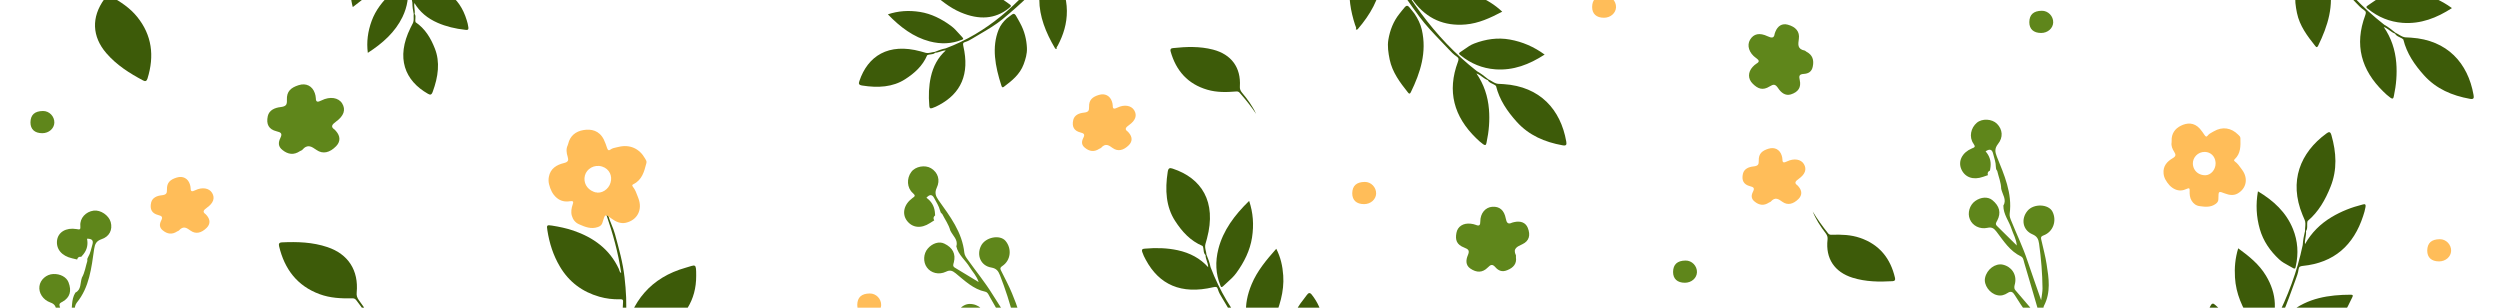 <svg width="520" height="64" viewBox="0 0 520 64" fill="none" xmlns="http://www.w3.org/2000/svg">
<path fill-rule="evenodd" clip-rule="evenodd" d="M484.757 38.834C483.676 41.541 482.272 44.053 479.983 45.976C479.983 45.976 479.983 45.976 479.983 45.976C479.886 46.264 479.891 46.566 479.896 46.867C479.903 47.279 479.91 47.689 479.656 48.056C479.651 48.057 479.647 48.058 479.643 48.059C479.7 48.52 479.621 48.968 479.541 49.415C479.461 49.866 479.38 50.316 479.441 50.782L479.441 50.785L479.441 50.782C480.775 48.387 482.659 46.541 484.993 45.143C486.98 43.958 489.117 43.121 491.372 42.555L491.415 42.544C491.818 42.442 492.138 42.361 492.025 43.065C491.923 43.703 491.738 44.311 491.539 44.91C489.554 51.028 485.484 54.659 478.967 55.309C478.433 55.368 478.171 55.471 478.107 56.011C478.006 56.791 477.728 57.531 477.452 58.264L477.376 58.468C477.143 59.087 476.918 59.707 476.692 60.328L476.692 60.328C475.909 62.487 475.125 64.643 474.062 66.704C472.594 69.557 471.028 72.372 469.36 75.126C468.82 76.011 468.206 76.846 467.591 77.68C466.981 78.509 466.371 79.338 465.835 80.215C465.96 80.238 466.026 80.161 466.095 80.08C466.114 80.057 466.134 80.035 466.154 80.014C467.41 78.65 468.936 77.667 470.68 77.055C474.459 75.744 478.249 76.016 482.039 76.987C482.174 77.028 482.315 77.093 482.303 77.346C482.02 77.324 481.864 77.511 481.708 77.699C481.654 77.764 481.6 77.83 481.54 77.887C479.351 80.009 476.921 81.768 473.997 82.752C471.072 83.736 468.159 83.768 465.264 82.635C464.779 82.444 464.347 82.265 464.902 81.639C465.171 81.336 465.387 80.979 465.602 80.624L465.602 80.624C465.682 80.491 465.763 80.358 465.846 80.228C465.846 80.228 465.836 80.231 465.828 80.226L465.823 80.234L465.828 80.226L465.825 80.225C465.35 80.604 464.99 81.076 464.629 81.551C464.415 81.831 464.202 82.111 463.963 82.375C463.688 82.673 463.42 82.978 463.152 83.282C462.416 84.117 461.683 84.95 460.818 85.661C461.633 84.433 462.501 83.216 463.425 82.073C463.806 81.602 463.818 81.35 463.359 80.915C461.766 79.443 460.454 77.699 459.544 75.718C457.693 71.675 457.782 67.657 459.752 63.666C460.051 63.067 460.333 62.996 460.797 63.454C461.056 63.711 461.328 63.946 461.599 64.18C462.01 64.534 462.42 64.887 462.776 65.317C464.873 67.85 465.945 70.727 465.863 74.031C465.835 75.212 465.663 76.366 465.385 77.498C465.154 78.478 464.797 79.43 464.442 80.375C464.398 80.493 464.354 80.609 464.311 80.727C471.077 71.723 476.645 62.122 478.969 50.938C478.977 50.937 478.986 50.937 478.995 50.937C478.986 50.937 478.977 50.937 478.968 50.938C479.026 49.975 479.213 49.029 479.438 48.086C479.443 48.084 479.448 48.083 479.452 48.082C479.435 47.804 479.459 47.522 479.483 47.24C479.529 46.706 479.575 46.171 479.34 45.653C479.335 45.65 479.33 45.646 479.324 45.642C479.259 45.484 479.193 45.329 479.126 45.174C479.059 45.019 478.992 44.864 478.927 44.706C476.026 37.68 478.467 31.736 483.867 27.783C484.395 27.401 484.704 27.286 484.94 28.125C485.965 31.714 486.178 35.294 484.757 38.834ZM473.617 68.605C473.257 69.341 473.075 69.716 473.187 69.949C473.302 70.191 473.732 70.281 474.607 70.466L474.607 70.466L474.608 70.467C474.84 70.516 475.103 70.571 475.4 70.638C477.356 71.071 479.321 70.89 481.215 70.327C482.551 69.929 483.696 69.117 484.805 68.264C486.977 66.57 488.155 64.202 489.289 61.807C489.48 61.422 489.389 61.308 488.975 61.299C484.396 61.313 480.005 61.978 476.304 64.992C475.33 65.786 474.612 66.753 473.993 67.82C473.853 68.12 473.727 68.379 473.617 68.605ZM464.874 57.711C464.752 55.681 464.917 53.704 465.549 51.648C467.813 53.302 469.891 54.965 471.303 57.308C473.61 61.124 473.79 65.024 471.797 69.02C471.308 70.005 471.284 70.011 470.549 69.271C470.364 69.086 470.174 68.904 469.983 68.721L469.983 68.721L469.983 68.721L469.983 68.721L469.983 68.721C469.352 68.115 468.717 67.506 468.241 66.792C466.405 64.056 465.071 61.082 464.874 57.711ZM470.039 47.649C469.311 45.097 469.176 42.521 469.652 39.792C472.914 41.745 475.528 44.148 476.944 47.651C477.946 50.146 478.119 52.725 477.528 55.345C477.521 55.376 477.515 55.409 477.509 55.443L477.509 55.443C477.46 55.704 477.401 56.028 476.959 55.763C476.668 55.589 476.369 55.428 476.071 55.266C475.357 54.88 474.646 54.496 474.07 53.954C472.197 52.214 470.755 50.153 470.039 47.649Z" fill="#3D5B09"/>
<path fill-rule="evenodd" clip-rule="evenodd" d="M315.469 25.325C313.519 23.159 311.886 20.789 311.172 17.886C311.172 17.886 311.172 17.886 311.172 17.886C310.957 17.672 310.683 17.543 310.411 17.415C310.038 17.239 309.667 17.064 309.451 16.673C309.452 16.669 309.453 16.665 309.454 16.66C309.014 16.508 308.648 16.239 308.283 15.97C307.914 15.699 307.544 15.428 307.1 15.276L307.098 15.275L307.1 15.276C308.659 17.531 309.483 20.037 309.705 22.748C309.891 25.055 309.697 27.342 309.208 29.615L309.199 29.658C309.112 30.064 309.043 30.387 308.462 29.975C307.935 29.602 307.471 29.167 307.021 28.724C302.411 24.24 300.952 18.984 303.249 12.851C303.432 12.345 303.455 12.065 302.998 11.769C302.344 11.334 301.803 10.757 301.267 10.186L301.118 10.027C300.666 9.545 300.208 9.069 299.751 8.592L299.751 8.592C298.161 6.935 296.573 5.28 295.194 3.415C293.283 0.837 291.45 -1.811 289.717 -4.525C289.161 -5.4 288.684 -6.32 288.207 -7.24C287.733 -8.153 287.259 -9.067 286.709 -9.936C286.633 -9.834 286.673 -9.74 286.716 -9.642C286.727 -9.615 286.739 -9.588 286.749 -9.56C287.417 -7.831 287.624 -6.028 287.403 -4.192C286.909 -0.223 284.99 3.056 282.444 6.026C282.348 6.129 282.228 6.228 282.006 6.106C282.151 5.861 282.051 5.639 281.952 5.415C281.917 5.338 281.882 5.261 281.858 5.182C280.921 2.28 280.417 -0.677 280.827 -3.735C281.236 -6.793 282.495 -9.421 284.791 -11.517C285.176 -11.868 285.527 -12.176 285.844 -11.402C285.997 -11.027 286.222 -10.676 286.445 -10.326L286.445 -10.326C286.529 -10.194 286.612 -10.063 286.692 -9.931C286.692 -9.931 286.694 -9.941 286.702 -9.947L286.697 -9.955L286.702 -9.947L286.705 -9.949C286.575 -10.543 286.31 -11.074 286.044 -11.608C285.887 -11.923 285.73 -12.239 285.599 -12.569C285.453 -12.948 285.298 -13.323 285.144 -13.697C284.72 -14.727 284.297 -15.753 284.041 -16.843C284.782 -15.569 285.49 -14.253 286.108 -12.918C286.361 -12.368 286.583 -12.246 287.175 -12.466C289.2 -13.245 291.344 -13.651 293.524 -13.591C297.968 -13.466 301.533 -11.61 304.243 -8.08C304.648 -7.547 304.587 -7.262 303.971 -7.048C303.626 -6.93 303.296 -6.79 302.966 -6.65C302.466 -6.437 301.969 -6.226 301.426 -6.096C298.227 -5.334 295.172 -5.644 292.244 -7.178C291.197 -7.725 290.238 -8.389 289.346 -9.138C288.569 -9.779 287.872 -10.52 287.181 -11.256C287.095 -11.347 287.01 -11.438 286.924 -11.529C292.01 -1.48 298.163 7.757 307.169 14.783C307.166 14.791 307.162 14.799 307.158 14.807C307.162 14.799 307.166 14.791 307.169 14.783C308.008 15.261 308.774 15.847 309.52 16.465C309.519 16.47 309.518 16.475 309.517 16.479C309.774 16.587 310.016 16.733 310.259 16.879C310.718 17.156 311.177 17.434 311.745 17.452C311.751 17.449 311.757 17.446 311.763 17.443C311.933 17.455 312.102 17.463 312.27 17.471C312.439 17.48 312.607 17.488 312.778 17.5C320.363 18.003 324.616 22.819 325.776 29.41C325.886 30.053 325.852 30.38 324.995 30.221C321.323 29.555 318.017 28.164 315.469 25.325ZM293.686 2.175C293.184 1.528 292.929 1.199 292.67 1.196C292.402 1.193 292.13 1.538 291.578 2.242L291.578 2.242L291.578 2.242C291.431 2.428 291.265 2.64 291.074 2.877C289.821 4.441 289.115 6.283 288.783 8.231C288.55 9.605 288.772 10.991 289.047 12.363C289.607 15.06 291.211 17.163 292.858 19.239C293.119 19.58 293.262 19.549 293.453 19.181C295.464 15.067 296.808 10.835 295.739 6.183C295.457 4.958 294.907 3.886 294.224 2.86C294.016 2.602 293.839 2.374 293.686 2.175ZM307.322 -0.853C309.197 -0.066 310.897 0.956 312.462 2.432C309.978 3.731 307.568 4.861 304.842 5.092C300.4 5.475 296.821 3.914 294.117 0.36C293.45 -0.514 293.455 -0.538 294.443 -0.871C294.691 -0.955 294.939 -1.045 295.187 -1.135L295.187 -1.135L295.187 -1.135L295.187 -1.135L295.188 -1.136C296.01 -1.434 296.836 -1.734 297.688 -1.846C300.953 -2.284 304.21 -2.166 307.322 -0.853ZM314.066 8.227C316.676 8.701 319.047 9.718 321.284 11.351C318.091 13.415 314.78 14.697 311.013 14.42C308.331 14.216 305.942 13.231 303.852 11.544C303.827 11.524 303.801 11.504 303.773 11.483L303.773 11.483C303.56 11.324 303.296 11.128 303.729 10.848C304.013 10.665 304.29 10.468 304.567 10.271C305.229 9.801 305.888 9.334 306.629 9.056C309.017 8.145 311.502 7.762 314.066 8.227Z" fill="#3D5B09"/>
<path fill-rule="evenodd" clip-rule="evenodd" d="M504.19 15.656C502.24 13.491 500.606 11.12 499.893 8.217C499.893 8.217 499.893 8.217 499.893 8.217C499.677 8.004 499.404 7.875 499.132 7.746C498.759 7.57 498.388 7.395 498.171 7.005C498.172 7 498.173 6.996 498.174 6.992C497.735 6.84 497.369 6.571 497.003 6.302C496.634 6.03 496.265 5.759 495.821 5.608L495.819 5.606L495.821 5.608C497.38 7.863 498.204 10.369 498.426 13.08C498.612 15.386 498.417 17.673 497.929 19.947L497.92 19.989C497.833 20.396 497.764 20.719 497.183 20.306C496.656 19.933 496.192 19.499 495.742 19.055C491.132 14.572 489.673 9.316 491.97 3.182C492.153 2.677 492.176 2.397 491.719 2.101C491.065 1.665 490.524 1.088 489.988 0.517L489.839 0.359C489.387 -0.123 488.929 -0.6 488.472 -1.076L488.472 -1.076C486.882 -2.733 485.294 -4.389 483.915 -6.253C482.004 -8.831 480.171 -11.48 478.438 -14.193C477.882 -15.068 477.405 -15.988 476.928 -16.909C476.454 -17.822 475.98 -18.735 475.43 -19.604C475.354 -19.502 475.394 -19.409 475.436 -19.311C475.448 -19.284 475.46 -19.256 475.469 -19.229C476.138 -17.499 476.345 -15.696 476.124 -13.861C475.63 -9.892 473.711 -6.613 471.165 -3.642C471.069 -3.539 470.949 -3.441 470.727 -3.563C470.872 -3.808 470.772 -4.03 470.673 -4.253C470.638 -4.33 470.603 -4.408 470.579 -4.487C469.642 -7.388 469.138 -10.345 469.547 -13.404C469.957 -16.462 471.216 -19.09 473.512 -21.185C473.897 -21.536 474.248 -21.845 474.565 -21.07C474.718 -20.695 474.943 -20.344 475.166 -19.994L475.166 -19.994C475.25 -19.863 475.333 -19.732 475.413 -19.6C475.413 -19.6 475.415 -19.61 475.423 -19.616L475.418 -19.623L475.423 -19.616L475.426 -19.617C475.296 -20.211 475.031 -20.742 474.765 -21.276C474.608 -21.591 474.451 -21.907 474.32 -22.238C474.173 -22.616 474.019 -22.991 473.865 -23.366C473.44 -24.395 473.018 -25.421 472.761 -26.512C473.503 -25.238 474.211 -23.921 474.829 -22.587C475.082 -22.037 475.304 -21.915 475.896 -22.134C477.921 -22.913 480.065 -23.32 482.244 -23.26C486.689 -23.134 490.254 -21.278 492.963 -17.748C493.369 -17.215 493.308 -16.931 492.692 -16.716C492.347 -16.599 492.016 -16.458 491.687 -16.318C491.187 -16.106 490.689 -15.894 490.146 -15.765C486.948 -15.003 483.893 -15.312 480.965 -16.846C479.918 -17.393 478.958 -18.058 478.067 -18.807C477.29 -19.448 476.593 -20.189 475.902 -20.924C475.816 -21.016 475.731 -21.107 475.645 -21.198C480.731 -11.149 486.884 -1.911 495.89 5.115C495.887 5.123 495.883 5.131 495.879 5.139C495.883 5.131 495.887 5.123 495.89 5.115C496.729 5.592 497.494 6.178 498.241 6.797C498.24 6.802 498.239 6.806 498.238 6.811C498.495 6.919 498.737 7.065 498.98 7.211C499.438 7.488 499.898 7.765 500.466 7.784C500.472 7.781 500.478 7.777 500.483 7.774C500.654 7.786 500.823 7.795 500.991 7.803C501.16 7.811 501.328 7.82 501.499 7.832C509.083 8.334 513.337 13.15 514.497 19.741C514.607 20.384 514.573 20.712 513.716 20.552C510.044 19.887 506.738 18.495 504.19 15.656ZM482.407 -7.493C481.905 -8.14 481.65 -8.47 481.391 -8.473C481.123 -8.476 480.851 -8.13 480.299 -7.427L480.299 -7.427L480.298 -7.426C480.152 -7.24 479.986 -7.029 479.795 -6.792C478.542 -5.228 477.836 -3.385 477.504 -1.437C477.271 -0.063 477.493 1.322 477.768 2.694C478.328 5.391 479.932 7.495 481.579 9.571C481.84 9.912 481.983 9.88 482.174 9.513C484.185 5.399 485.528 1.166 484.46 -3.485C484.178 -4.71 483.628 -5.782 482.944 -6.809C482.737 -7.066 482.56 -7.295 482.407 -7.493ZM496.043 -10.521C497.917 -9.735 499.618 -8.713 501.183 -7.237C498.699 -5.937 496.289 -4.808 493.563 -4.576C489.121 -4.193 485.542 -5.755 482.838 -9.309C482.171 -10.183 482.176 -10.207 483.164 -10.539C483.412 -10.624 483.66 -10.714 483.908 -10.804L483.908 -10.804L483.908 -10.804L483.908 -10.804L483.908 -10.804C484.73 -11.102 485.557 -11.402 486.409 -11.514C489.674 -11.952 492.931 -11.834 496.043 -10.521ZM502.787 -1.442C505.397 -0.968 507.768 0.05 510.005 1.683C506.812 3.746 503.501 5.029 499.733 4.752C497.052 4.547 494.663 3.563 492.573 1.875C492.548 1.856 492.521 1.836 492.494 1.815L492.494 1.815C492.281 1.656 492.017 1.459 492.45 1.18C492.734 0.996 493.011 0.8 493.288 0.603C493.95 0.133 494.608 -0.335 495.35 -0.612C497.738 -1.524 500.223 -1.906 502.787 -1.442Z" fill="#3D5B09"/>
<path fill-rule="evenodd" clip-rule="evenodd" d="M188.259 16.484C190.211 15.235 191.908 13.721 192.854 11.484C192.854 11.484 192.854 11.484 192.854 11.484C193.067 11.368 193.321 11.34 193.574 11.313C193.922 11.275 194.267 11.237 194.501 10.972C194.5 10.968 194.5 10.964 194.499 10.96C194.902 10.962 195.254 10.844 195.605 10.725C195.959 10.606 196.313 10.486 196.721 10.49L196.722 10.49L196.721 10.49C195.102 11.93 194.103 13.799 193.61 16.018C193.194 17.908 193.114 19.894 193.294 21.955L193.298 21.994C193.329 22.363 193.354 22.655 193.911 22.48C194.415 22.321 194.871 22.092 195.315 21.852C199.861 19.436 201.721 15.437 200.374 9.586C200.268 9.105 200.278 8.862 200.712 8.748C201.336 8.575 201.875 8.248 202.408 7.926L202.557 7.836C203.008 7.564 203.462 7.297 203.916 7.031C205.496 6.105 207.074 5.179 208.492 4.016C210.455 2.408 212.358 0.718 214.179 -1.057C214.764 -1.63 215.284 -2.264 215.805 -2.899C216.322 -3.528 216.838 -4.158 217.417 -4.728C217.473 -4.619 217.428 -4.552 217.38 -4.483C217.367 -4.463 217.353 -4.444 217.342 -4.423C216.564 -3.163 216.184 -1.704 216.177 -0.091C216.176 3.402 217.504 6.735 219.417 9.993C219.491 10.109 219.586 10.227 219.794 10.19C219.694 9.941 219.805 9.783 219.918 9.624C219.956 9.569 219.995 9.514 220.026 9.455C221.168 7.286 221.935 4.942 221.911 2.242C221.886 -0.458 221.067 -3.046 219.278 -5.493C218.978 -5.903 218.703 -6.267 218.339 -5.708C218.163 -5.437 217.927 -5.207 217.693 -4.979C217.605 -4.893 217.517 -4.807 217.432 -4.719C217.432 -4.719 217.431 -4.728 217.425 -4.736L217.43 -4.741L217.425 -4.736L217.423 -4.737C217.602 -5.2 217.893 -5.57 218.186 -5.941C218.358 -6.16 218.531 -6.38 218.682 -6.62C218.853 -6.896 219.03 -7.166 219.207 -7.436L219.207 -7.436C219.693 -8.178 220.177 -8.918 220.522 -9.762C219.73 -8.907 218.963 -8.007 218.274 -7.065C217.99 -6.676 217.782 -6.639 217.286 -6.999C215.59 -8.256 213.749 -9.233 211.826 -9.828C207.904 -11.039 204.565 -10.53 201.795 -8.356C201.38 -8.026 201.403 -7.769 201.921 -7.405C202.211 -7.204 202.487 -6.988 202.761 -6.772C203.177 -6.445 203.592 -6.119 204.055 -5.849C206.784 -4.26 209.505 -3.616 212.248 -4.042C213.228 -4.193 214.145 -4.469 215.012 -4.836C215.765 -5.147 216.459 -5.565 217.148 -5.981L217.148 -5.981C217.233 -6.032 217.318 -6.084 217.403 -6.135C211.828 0.831 205.405 6.797 196.714 10.054C196.715 10.057 196.716 10.06 196.716 10.062C196.717 10.065 196.718 10.067 196.718 10.069C196.717 10.064 196.715 10.059 196.714 10.054C195.924 10.208 195.187 10.476 194.462 10.776C194.463 10.78 194.463 10.785 194.463 10.789C194.225 10.803 193.996 10.855 193.767 10.906C193.333 11.004 192.899 11.102 192.397 10.949C192.392 10.945 192.388 10.94 192.383 10.936C192.231 10.896 192.082 10.853 191.933 10.81C191.784 10.767 191.635 10.724 191.483 10.684C184.759 8.861 180.49 11.662 178.747 16.876C178.58 17.385 178.574 17.671 179.345 17.791C182.647 18.317 185.707 18.123 188.259 16.484ZM209.954 3.417C210.434 3.045 210.693 2.844 210.912 2.881C211.167 2.925 211.367 3.295 211.8 4.097C211.909 4.298 212.032 4.526 212.174 4.782C213.104 6.472 213.523 8.234 213.601 9.975C213.656 11.203 213.308 12.305 212.916 13.38C212.128 15.488 210.487 16.787 208.81 18.049C208.543 18.259 208.421 18.191 208.294 17.824C206.976 13.76 206.259 9.794 207.709 6.188C208.091 5.239 208.692 4.498 209.406 3.835C209.617 3.679 209.797 3.539 209.954 3.417ZM198.295 -3.175C196.56 -3.066 194.953 -2.708 193.414 -1.927C195.456 -0.096 197.452 1.57 199.823 2.572C203.688 4.211 207.006 3.954 209.774 1.759C210.456 1.219 210.454 1.198 209.622 0.624C209.413 0.48 209.205 0.331 208.997 0.181L208.997 0.181L208.997 0.181L208.997 0.181C208.306 -0.314 207.613 -0.812 206.876 -1.158C204.052 -2.495 201.175 -3.36 198.295 -3.175ZM191.368 2.483C189.021 2.11 186.825 2.266 184.678 2.98C187.26 5.666 190.03 7.728 193.374 8.61C195.754 9.231 197.964 9.109 199.987 8.305C200.01 8.296 200.036 8.287 200.063 8.278L200.063 8.278C200.267 8.207 200.521 8.119 200.171 7.755C199.941 7.516 199.719 7.268 199.497 7.021C198.967 6.428 198.439 5.839 197.818 5.385C195.817 3.91 193.674 2.851 191.368 2.483Z" fill="#3D5B09"/>
<path fill-rule="evenodd" clip-rule="evenodd" d="M90.447 10.086C89.6 7.93 88.441 5.973 86.43 4.612C86.43 4.612 86.43 4.612 86.43 4.612C86.357 4.381 86.379 4.126 86.4 3.872C86.43 3.524 86.46 3.178 86.245 2.898C86.241 2.897 86.237 2.897 86.233 2.897C86.313 2.502 86.264 2.134 86.216 1.767C86.167 1.396 86.119 1.025 86.201 0.626L86.201 0.625L86.201 0.626C87.301 2.492 88.942 3.834 91.024 4.746C92.798 5.52 94.731 5.982 96.788 6.203L96.827 6.207C97.195 6.247 97.487 6.279 97.422 5.699C97.364 5.174 97.228 4.683 97.077 4.2C95.586 -0.727 92.021 -3.324 86.02 -3.132C85.528 -3.122 85.291 -3.179 85.263 -3.627C85.213 -4.272 84.997 -4.864 84.784 -5.45L84.725 -5.612C84.544 -6.107 84.371 -6.605 84.197 -7.102C83.594 -8.831 82.991 -10.558 82.123 -12.174C80.924 -14.41 79.634 -16.604 78.245 -18.734C77.795 -19.418 77.273 -20.051 76.751 -20.685C76.233 -21.314 75.715 -21.942 75.268 -22.62C75.385 -22.654 75.442 -22.596 75.501 -22.536C75.518 -22.519 75.534 -22.502 75.553 -22.487C76.638 -21.481 77.997 -20.826 79.578 -20.508C83.005 -19.832 86.531 -20.491 90.098 -21.739C90.226 -21.788 90.36 -21.859 90.364 -22.07C90.1 -22.02 89.967 -22.16 89.833 -22.301C89.786 -22.35 89.74 -22.398 89.688 -22.44C87.78 -23.979 85.628 -25.185 82.975 -25.682C80.321 -26.18 77.623 -25.877 74.877 -24.594C74.417 -24.378 74.006 -24.179 74.484 -23.714C74.716 -23.489 74.896 -23.213 75.075 -22.939C75.142 -22.836 75.21 -22.733 75.279 -22.633C75.279 -22.633 75.27 -22.634 75.262 -22.629L75.258 -22.635L75.262 -22.629L75.26 -22.628C74.84 -22.893 74.534 -23.25 74.226 -23.609C74.045 -23.82 73.862 -24.032 73.656 -24.227C73.419 -24.448 73.188 -24.674 72.957 -24.899L72.957 -24.899C72.322 -25.519 71.69 -26.138 70.929 -26.639C71.614 -25.697 72.35 -24.77 73.141 -23.912C73.467 -23.559 73.464 -23.347 73.014 -22.93C71.454 -21.509 70.139 -19.892 69.183 -18.12C67.238 -14.505 67.093 -11.131 68.691 -7.993C68.934 -7.522 69.191 -7.495 69.647 -7.933C69.901 -8.179 70.166 -8.407 70.431 -8.635C70.832 -8.98 71.232 -9.324 71.587 -9.726C73.674 -12.097 74.831 -14.642 74.943 -17.416C74.984 -18.407 74.89 -19.36 74.697 -20.281C74.538 -21.08 74.261 -21.842 73.987 -22.598L73.987 -22.598C73.953 -22.691 73.918 -22.785 73.885 -22.878C79.643 -16.063 84.255 -8.608 85.772 0.548C85.775 0.548 85.778 0.548 85.781 0.548C85.783 0.548 85.785 0.548 85.787 0.547C85.782 0.548 85.777 0.548 85.772 0.548C85.771 1.353 85.89 2.129 86.045 2.898C86.05 2.898 86.054 2.898 86.058 2.899C86.026 3.135 86.033 3.37 86.039 3.605C86.051 4.049 86.063 4.495 85.816 4.957C85.811 4.961 85.806 4.965 85.801 4.968C85.732 5.109 85.661 5.247 85.59 5.385C85.519 5.523 85.448 5.661 85.379 5.802C82.292 12.048 84.215 16.778 88.994 19.495C89.462 19.757 89.741 19.819 90.007 19.085C91.162 15.947 91.562 12.907 90.447 10.086ZM81.818 -13.724C81.545 -14.267 81.398 -14.56 81.477 -14.767C81.569 -15.009 81.971 -15.134 82.842 -15.404C83.06 -15.472 83.307 -15.549 83.586 -15.639C85.423 -16.225 87.234 -16.295 88.957 -16.036C90.172 -15.852 91.186 -15.298 92.166 -14.706C94.082 -13.525 95.039 -11.664 95.953 -9.775C96.108 -9.473 96.017 -9.366 95.633 -9.312C91.391 -8.804 87.361 -8.867 84.103 -10.986C83.245 -11.544 82.635 -12.277 82.122 -13.106C82.01 -13.342 81.907 -13.547 81.818 -13.724ZM73.098 -3.558C72.869 -1.835 72.91 -0.188 73.379 1.472C75.57 -0.178 77.59 -1.814 79.032 -3.947C81.386 -7.423 81.775 -10.728 80.156 -13.868C79.758 -14.642 79.737 -14.644 79.014 -13.938C78.831 -13.761 78.645 -13.586 78.458 -13.41L78.458 -13.41L78.458 -13.41L78.457 -13.41C77.838 -12.828 77.216 -12.244 76.734 -11.588C74.877 -9.076 73.472 -6.42 73.098 -3.558ZM77.311 4.331C76.492 6.563 76.22 8.747 76.506 10.992C79.64 8.977 82.198 6.657 83.71 3.547C84.779 1.331 85.086 -0.86 84.688 -3C84.684 -3.025 84.68 -3.052 84.676 -3.08L84.676 -3.08C84.646 -3.295 84.609 -3.56 84.184 -3.287C83.906 -3.108 83.619 -2.938 83.334 -2.768C82.65 -2.362 81.969 -1.958 81.404 -1.436C79.57 0.242 78.118 2.14 77.311 4.331Z" fill="#3D5B09"/>
<path d="M416.703 42.753C416.674 44.603 417.898 45.998 418.411 47.648C418.752 48.701 419.378 49.669 419.492 51.063C418.012 49.612 416.674 48.274 415.365 46.994C414.967 46.595 415.194 46.282 415.422 45.884C416.276 44.261 415.906 42.839 414.397 41.615C413.487 40.875 412.035 40.96 410.84 41.814C409.673 42.639 409.189 44.318 409.73 45.599C410.271 46.937 411.779 47.734 413.373 47.392C414.255 47.193 414.711 47.449 415.251 48.16C416.731 50.096 418.041 52.23 420.374 53.34C420.858 53.568 420.915 54.222 421.057 54.706C422.139 58.321 423.192 61.963 424.245 65.578C424.273 65.692 424.188 65.805 424.131 66.118C422.424 64.098 420.801 62.22 419.179 60.341C418.837 59.914 419.008 59.459 419.122 58.975C419.52 57.125 418.439 55.475 416.589 55.048C415.024 54.706 413.259 56.015 412.889 57.808C412.576 59.26 413.857 61.053 415.422 61.394C416.219 61.593 416.931 61.366 417.585 60.939C418.268 60.483 418.667 60.711 419.065 61.366C420.659 63.956 422.367 66.432 424.615 68.509C425.355 69.192 425.412 70.302 425.611 71.27C426.266 74.457 427.063 77.616 427.518 81.145C426.095 79.495 425.554 77.588 424.188 76.25C424.131 76.307 424.074 76.336 424.046 76.392C424.416 77.901 425.383 79.096 426.038 80.434C426.949 82.312 427.973 84.105 428.372 86.211C428.77 88.203 429.112 90.195 429.51 92.216C429.51 90.992 429.539 89.769 429.51 88.573C429.482 87.15 429.738 85.784 430.193 84.418C430.706 82.881 430.193 81.259 430.307 79.637C430.506 76.99 430.393 74.343 430.364 71.668C430.364 70.9 430.506 70.501 431.389 70.331C433.04 69.989 433.865 68.765 433.808 67.029C433.78 65.692 432.812 64.468 431.503 64.155C430.023 63.785 428.543 64.553 427.774 66.062C427.148 67.285 427.461 68.794 428.742 69.704C429.653 70.359 429.653 70.985 429.539 71.981C429.226 74.713 429.055 77.445 428.77 80.178C428.201 77.189 427.689 74.173 426.92 71.241C426.38 69.135 425.81 67.029 425.241 64.952C425.127 64.496 424.9 64.098 425.156 63.586C426.607 60.797 426.152 57.865 425.697 54.962C425.44 53.283 424.985 51.633 424.615 49.982C424.501 49.498 424.387 49.214 425.07 48.957C427.063 48.217 427.86 45.912 426.92 44.034C426.095 42.412 422.993 42.298 421.712 43.863C420.317 45.542 420.716 47.876 422.737 48.73C423.733 49.157 423.989 49.726 424.131 50.693C424.558 53.795 424.814 56.898 424.843 60C424.843 60.683 424.7 61.394 424.558 62.447C423.534 59.487 422.594 56.869 421.712 54.251C420.773 51.405 419.464 48.73 418.354 45.969C418.154 45.485 417.955 45.002 418.012 44.461C418.581 40.163 416.874 36.378 415.337 32.565C414.938 31.569 414.881 30.857 415.564 29.975C416.703 28.58 416.561 26.93 415.365 25.734C414.312 24.71 412.291 24.596 411.181 25.535C409.901 26.616 409.531 28.523 410.47 29.861C410.925 30.515 410.811 30.629 410.128 30.885C408.108 31.739 407.254 33.532 407.937 35.154C408.677 36.89 410.413 37.517 412.491 36.777C412.832 36.663 413.174 36.549 413.487 36.435C413.344 35.98 413.487 35.667 413.914 35.468C413.942 35.211 413.999 34.984 414.027 34.727C414.17 33.504 413.828 32.422 413.003 31.483C413.8 30.942 414.341 30.999 414.568 31.967C414.796 32.878 415.137 33.76 415.137 34.699C415.166 34.87 415.166 35.012 415.194 35.183C415.28 35.297 415.337 35.439 415.422 35.553C415.707 36.777 416.219 37.972 416.247 39.253C416.504 40.476 417.443 41.529 416.703 42.753Z" fill="#5F861B"/>
<path d="M198.914 51.235C199.317 53.041 200.831 54.113 201.713 55.599C202.29 56.544 203.124 57.339 203.559 58.669C201.782 57.602 200.17 56.612 198.599 55.67C198.119 55.375 198.268 55.018 198.396 54.578C198.85 52.801 198.159 51.503 196.408 50.664C195.35 50.156 193.958 50.576 192.994 51.684C192.051 52.758 191.97 54.504 192.794 55.624C193.631 56.799 195.283 57.224 196.754 56.521C197.566 56.122 198.068 56.265 198.76 56.832C200.649 58.37 202.418 60.142 204.946 60.678C205.47 60.788 205.677 61.411 205.928 61.848C207.82 65.112 209.691 68.411 211.556 71.681C211.61 71.785 211.553 71.916 211.571 72.234C209.44 70.665 207.426 69.216 205.411 67.766C204.98 67.43 205.04 66.947 205.038 66.45C204.996 64.558 203.56 63.204 201.662 63.219C200.06 63.251 198.648 64.934 198.705 66.764C198.738 68.249 200.4 69.695 202.002 69.663C202.823 69.672 203.462 69.285 204 68.718C204.558 68.116 204.999 68.245 205.539 68.789C207.691 70.937 209.927 72.948 212.597 74.446C213.475 74.939 213.789 76.005 214.208 76.9C215.585 79.848 217.095 82.735 218.358 86.061C216.59 84.787 215.621 83.058 213.981 82.075C213.939 82.143 213.89 82.184 213.876 82.246C214.586 83.627 215.805 84.565 216.753 85.713C218.075 87.329 219.489 88.834 220.366 90.79C221.217 92.635 222.012 94.493 222.869 96.366C222.585 95.176 222.328 93.979 222.022 92.823C221.664 91.445 221.595 90.057 221.721 88.623C221.862 87.009 220.986 85.55 220.72 83.946C220.299 81.325 219.573 78.778 218.923 76.182C218.744 75.435 218.79 75.014 219.609 74.643C221.135 73.927 221.653 72.545 221.194 70.87C220.855 69.576 219.63 68.61 218.284 68.61C216.758 68.594 215.497 69.686 215.101 71.331C214.776 72.667 215.431 74.061 216.889 74.65C217.927 75.074 218.072 75.683 218.193 76.679C218.524 79.409 218.993 82.106 219.351 84.829C218.103 82.055 216.903 79.24 215.474 76.568C214.459 74.645 213.416 72.729 212.379 70.841C212.162 70.424 211.848 70.09 211.978 69.532C212.742 66.482 211.618 63.737 210.5 61.019C209.86 59.446 209.034 57.946 208.29 56.426C208.067 55.982 207.89 55.732 208.495 55.324C210.261 54.141 210.5 51.714 209.15 50.105C207.97 48.72 204.926 49.33 204.044 51.15C203.078 53.107 204.008 55.285 206.172 55.645C207.24 55.829 207.622 56.323 207.985 57.231C209.121 60.149 210.092 63.106 210.84 66.117C210.999 66.781 211.026 67.506 211.132 68.564C209.448 65.923 207.926 63.595 206.459 61.253C204.884 58.704 202.989 56.406 201.267 53.979C200.961 53.555 200.655 53.131 200.585 52.592C200.139 48.279 197.599 44.995 195.217 41.643C194.598 40.767 194.377 40.088 194.837 39.071C195.62 37.45 195.098 35.878 193.657 34.993C192.395 34.242 190.403 34.601 189.542 35.772C188.547 37.122 188.631 39.062 189.855 40.145C190.45 40.676 190.366 40.813 189.761 41.221C187.994 42.521 187.581 44.463 188.622 45.882C189.745 47.399 191.579 47.604 193.428 46.401C193.734 46.211 194.04 46.021 194.318 45.838C194.073 45.428 194.139 45.09 194.508 44.797C194.476 44.542 194.479 44.307 194.447 44.051C194.301 42.828 193.717 41.855 192.696 41.134C193.345 40.423 193.884 40.352 194.331 41.24C194.764 42.073 195.301 42.852 195.52 43.765C195.587 43.925 195.62 44.063 195.687 44.223C195.797 44.314 195.885 44.439 195.995 44.53C196.556 45.654 197.332 46.697 197.658 47.936C198.191 49.067 199.35 49.873 198.914 51.235Z" fill="#5F861B"/>
<path d="M350.462 58.812C351.826 58.812 352.925 57.844 352.969 56.635C353.013 55.316 351.914 54.172 350.594 54.194C348.879 54.216 348.021 54.986 347.999 56.569C347.999 57.998 348.879 58.812 350.462 58.812Z" fill="#5F861B"/>
<path d="M283.729 42.458C285.092 42.458 286.192 41.49 286.236 40.281C286.28 38.962 285.18 37.818 283.861 37.84C282.146 37.862 281.288 38.632 281.266 40.215C281.266 41.644 282.146 42.458 283.729 42.458Z" fill="#FFBD59"/>
<path d="M333.627 3.692C334.991 3.692 336.09 2.724 336.134 1.515C336.178 0.196 335.079 -0.948 333.759 -0.926C332.044 -0.904 331.186 -0.134 331.164 1.449C331.164 2.878 332.044 3.692 333.627 3.692Z" fill="#FFBD59"/>
<path d="M180.774 65.661C182.138 65.661 183.237 64.694 183.281 63.484C183.325 62.165 182.226 61.021 180.906 61.043C179.191 61.065 178.333 61.835 178.311 63.418C178.311 64.848 179.191 65.661 180.774 65.661Z" fill="#FFBD59"/>
<path d="M507.328 54.37C508.691 54.37 509.791 53.402 509.835 52.193C509.879 50.873 508.779 49.73 507.46 49.752C505.745 49.774 504.887 50.543 504.865 52.127C504.865 53.556 505.745 54.37 507.328 54.37Z" fill="#FFBD59"/>
<path d="M8.798 27.705C10.161 27.705 11.261 26.737 11.305 25.528C11.349 24.208 10.249 23.065 8.93 23.087C7.214 23.109 6.357 23.878 6.335 25.462C6.335 26.891 7.214 27.705 8.798 27.705Z" fill="#5F861B"/>
<path d="M424.559 6.858C425.923 6.858 427.022 5.89 427.066 4.681C427.11 3.361 426.011 2.218 424.691 2.24C422.976 2.262 422.118 3.031 422.096 4.615C422.096 6.044 422.976 6.858 424.559 6.858Z" fill="#5F861B"/>
<path d="M126.335 78.405C127.313 77.152 127.863 75.675 128.429 74.216C130.489 68.86 130.558 63.333 129.906 57.702C129.562 54.612 128.721 51.676 127.914 48.706C127.554 47.367 126.867 46.131 126.506 44.775C126.472 44.672 126.283 44.621 126.094 44.569C127.468 48.552 128.601 52.586 129.202 56.775C128.841 56.62 128.858 56.225 128.721 55.934C126.798 51.814 123.451 49.41 119.279 47.968C117.82 47.471 116.309 47.161 114.798 46.921C113.734 46.749 113.682 46.852 113.854 47.9C114.266 50.578 115.073 53.118 116.463 55.453C118.352 58.646 121.116 60.706 124.67 61.719C126.06 62.114 127.468 62.285 128.91 62.251C129.253 62.251 129.631 62.182 129.597 62.732C129.459 66.955 128.841 71.092 127.416 75.075C127.039 76.139 126.592 77.203 126.197 78.268C126.215 78.302 126.266 78.353 126.335 78.405Z" fill="#3D5B09"/>
<path d="M144.807 57.341C144.807 54.646 144.721 55.093 142.644 55.676C135.399 57.719 131.313 62.663 129.837 69.907C129.7 70.628 129.923 70.92 130.678 70.783C131.622 70.611 132.584 70.474 133.562 70.543C133.974 70.577 134.438 70.422 134.833 70.148C135.794 69.461 137.03 69.341 138.009 68.757C142.284 66.199 144.841 62.526 144.807 57.341Z" fill="#3D5B09"/>
<path d="M124.172 40.226C124.154 40.175 124.137 40.123 124.137 40.072C124.12 40.089 124.086 40.106 124.069 40.123C124.103 40.14 124.137 40.175 124.172 40.226Z" fill="#87C6B4"/>
<path d="M261.268 23.687C260.517 22.05 259.468 20.615 258.325 19.26C257.996 18.858 257.858 18.477 257.895 17.971C258.14 14.041 256.123 11.308 252.303 10.318C249.549 9.605 246.766 9.703 243.967 10.005C243.506 10.048 243.363 10.288 243.491 10.714C244.622 14.713 247.057 17.476 251.124 18.663C253.094 19.239 255.099 19.198 257.109 19.028C257.434 18.997 257.644 19.068 257.847 19.296C259.081 20.699 260.246 22.144 261.268 23.687Z" fill="#3D5B09"/>
<path d="M377.036 43.976C377.706 45.649 378.684 47.133 379.761 48.542C380.07 48.96 380.189 49.346 380.127 49.85C379.691 53.763 381.572 56.592 385.339 57.767C388.056 58.613 390.84 58.65 393.651 58.485C394.112 58.465 394.267 58.232 394.16 57.8C393.226 53.751 390.928 50.872 386.924 49.489C384.984 48.817 382.979 48.761 380.963 48.832C380.638 48.847 380.431 48.767 380.239 48.529C379.076 47.068 377.982 45.568 377.036 43.976Z" fill="#3D5B09"/>
<path d="M77.816 67.865C77.023 65.874 75.883 64.101 74.631 62.415C74.272 61.915 74.13 61.455 74.192 60.86C74.623 56.235 72.43 52.855 68.113 51.401C65 50.353 61.823 50.263 58.619 50.411C58.093 50.428 57.92 50.7 58.05 51.213C59.184 56.023 61.853 59.469 66.444 61.174C68.668 62.001 70.956 62.102 73.254 62.051C73.626 62.038 73.863 62.137 74.086 62.422C75.438 64.172 76.71 65.965 77.816 67.865Z" fill="#3D5B09"/>
<path d="M22.143 -8.055C21.812 -5.938 21.891 -3.831 22.109 -1.743C22.164 -1.129 22.052 -0.661 21.696 -0.181C18.97 3.58 19.136 7.606 22.111 11.056C24.258 13.542 26.946 15.238 29.779 16.741C30.24 16.995 30.527 16.849 30.678 16.341C32.15 11.624 31.608 7.299 28.524 3.494C27.031 1.65 25.113 0.398 23.109 -0.728C22.783 -0.907 22.629 -1.113 22.582 -1.471C22.31 -3.665 22.128 -5.857 22.143 -8.055Z" fill="#3D5B09"/>
<path d="M315.314 53.521C315.314 53.235 315.336 53.169 315.314 53.103C314.61 51.674 315.6 51.3 316.655 50.794C318.063 50.135 318.392 48.925 317.777 47.386C317.337 46.308 316.325 45.891 314.94 46.198C314.808 46.22 314.654 46.264 314.522 46.308C313.598 46.77 313.357 46.242 313.203 45.451C312.873 43.714 311.905 42.9 310.388 43.01C308.958 43.12 307.903 44.351 307.903 46.066C307.903 46.814 307.727 47.1 306.957 46.77C306.627 46.638 306.253 46.572 305.902 46.528C304.384 46.352 303.175 47.078 302.933 48.463C302.669 49.893 302.955 50.882 304.56 51.498C305.462 51.85 305.726 52.114 305.308 53.103C304.912 54.027 304.802 55.126 305.792 55.83C307.155 56.775 308.365 56.731 309.442 55.654C310.036 55.06 310.388 54.84 311.047 55.588C311.663 56.292 312.433 56.644 313.488 56.204C314.83 55.676 315.512 54.818 315.314 53.521Z" fill="#5F861B"/>
<path d="M228.631 30.96C228.878 30.84 228.942 30.829 228.991 30.785C229.97 29.669 230.645 30.239 231.458 30.803C232.529 31.56 233.688 31.296 234.793 30.199C235.563 29.424 235.561 28.506 234.8 27.617C234.734 27.53 234.641 27.435 234.556 27.357C233.829 26.872 234.196 26.473 234.823 26.028C236.2 25.058 236.554 24.006 235.917 22.938C235.311 21.934 233.874 21.674 232.398 22.393C231.754 22.706 231.445 22.697 231.454 21.993C231.45 21.696 231.373 21.393 231.285 21.116C230.894 19.928 229.837 19.344 228.558 19.747C227.233 20.151 226.484 20.776 226.528 22.213C226.547 23.023 226.414 23.327 225.413 23.435C224.477 23.531 223.491 23.911 223.239 24.933C222.913 26.331 223.383 27.201 224.696 27.541C225.419 27.728 225.734 27.894 225.327 28.692C224.941 29.439 224.914 30.152 225.67 30.743C226.604 31.508 227.586 31.649 228.631 30.96Z" fill="#FFBD59"/>
<path d="M367.926 42.145C368.172 42.025 368.236 42.014 368.285 41.97C369.264 40.854 369.94 41.424 370.752 41.988C371.823 42.745 372.982 42.481 374.087 41.384C374.857 40.609 374.855 39.691 374.095 38.802C374.029 38.715 373.936 38.62 373.851 38.541C373.123 38.056 373.491 37.658 374.117 37.213C375.494 36.243 375.849 35.191 375.211 34.123C374.606 33.119 373.168 32.859 371.692 33.578C371.048 33.891 370.739 33.882 370.748 33.178C370.744 32.88 370.667 32.578 370.579 32.301C370.188 31.113 369.131 30.529 367.852 30.931C366.527 31.336 365.778 31.961 365.822 33.398C365.841 34.208 365.709 34.512 364.707 34.62C363.771 34.716 362.785 35.096 362.534 36.118C362.207 37.515 362.678 38.386 363.99 38.725C364.714 38.913 365.029 39.079 364.621 39.877C364.236 40.624 364.208 41.337 364.964 41.928C365.898 42.692 366.88 42.834 367.926 42.145Z" fill="#FFBD59"/>
<path d="M36.832 48.145C37.078 48.025 37.142 48.014 37.191 47.97C38.17 46.854 38.846 47.424 39.658 47.988C40.729 48.745 41.888 48.481 42.993 47.384C43.763 46.609 43.761 45.691 43.001 44.802C42.935 44.715 42.842 44.62 42.757 44.541C42.029 44.056 42.397 43.658 43.023 43.213C44.4 42.243 44.755 41.191 44.117 40.123C43.512 39.119 42.074 38.859 40.598 39.578C39.955 39.891 39.646 39.882 39.654 39.178C39.65 38.88 39.573 38.578 39.485 38.301C39.094 37.113 38.037 36.529 36.758 36.931C35.433 37.336 34.684 37.961 34.728 39.398C34.748 40.208 34.615 40.512 33.614 40.62C32.677 40.716 31.692 41.096 31.44 42.118C31.113 43.515 31.584 44.386 32.896 44.725C33.62 44.913 33.935 45.079 33.527 45.877C33.142 46.624 33.114 47.337 33.87 47.928C34.804 48.692 35.786 48.834 36.832 48.145Z" fill="#FFBD59"/>
<path d="M375.763 10.779C375.517 10.606 375.473 10.549 375.404 10.526C373.787 10.211 374.013 9.209 374.162 8.075C374.373 6.572 373.516 5.581 371.853 5.13C370.684 4.822 369.766 5.361 369.264 6.633C369.21 6.75 369.163 6.897 369.128 7.027C369.014 8.031 368.427 7.901 367.661 7.542C365.986 6.747 364.752 7.012 364.008 8.268C363.312 9.455 363.787 11.028 365.261 12.068C365.903 12.521 366.051 12.832 365.343 13.236C365.047 13.414 364.783 13.667 364.551 13.916C363.561 14.999 363.516 16.386 364.573 17.416C365.655 18.489 366.663 18.865 368.08 17.98C368.881 17.486 369.253 17.44 369.873 18.367C370.447 19.237 371.331 19.99 372.483 19.641C374.049 19.145 374.68 18.171 374.35 16.673C374.168 15.848 374.174 15.439 375.181 15.375C376.126 15.319 376.854 14.929 377.059 13.836C377.347 12.464 376.987 11.41 375.763 10.779Z" fill="#5F861B"/>
<path d="M62.393 31.434C62.691 31.284 62.77 31.269 62.829 31.215C64.007 29.835 64.843 30.522 65.845 31.199C67.167 32.11 68.58 31.769 69.912 30.41C70.841 29.45 70.823 28.327 69.878 27.251C69.796 27.145 69.681 27.03 69.576 26.936C68.678 26.353 69.121 25.86 69.879 25.306C71.547 24.098 71.962 22.806 71.165 21.508C70.408 20.289 68.647 19.993 66.854 20.895C66.073 21.288 65.695 21.281 65.694 20.42C65.683 20.056 65.584 19.687 65.472 19.35C64.974 17.902 63.672 17.203 62.116 17.715C60.503 18.231 59.597 19.006 59.675 20.764C59.713 21.755 59.555 22.129 58.333 22.276C57.19 22.408 55.992 22.888 55.701 24.142C55.325 25.857 55.914 26.914 57.525 27.31C58.412 27.529 58.8 27.727 58.315 28.71C57.856 29.63 57.834 30.502 58.769 31.214C59.923 32.135 61.126 32.293 62.393 31.434Z" fill="#5F861B"/>
<path fill-rule="evenodd" clip-rule="evenodd" d="M452.257 31.625C451.841 30.987 451.578 30.321 451.689 29.655V29.655C451.689 29.475 451.689 29.406 451.702 29.309C451.633 27.825 452.382 26.756 453.631 26.146C454.893 25.522 456.349 25.411 457.57 26.77C457.931 27.186 458.25 27.644 458.555 28.102C458.749 28.393 458.943 28.546 459.193 28.213C459.448 27.873 459.808 27.68 460.161 27.49C460.27 27.431 460.379 27.373 460.483 27.311C462.245 26.285 464.103 26.562 465.532 28.005C465.566 28.039 465.601 28.071 465.636 28.104C465.815 28.272 465.992 28.438 466.004 28.74C466.005 28.771 466.005 28.802 466.006 28.832C466.048 30.37 466.089 31.926 464.825 33.109C464.631 33.29 464.631 33.414 464.866 33.595C465.405 33.984 465.782 34.515 466.155 35.04C466.234 35.151 466.312 35.261 466.392 35.37C467.655 37.104 467.266 39.212 465.421 40.253C464.617 40.711 463.673 40.586 462.813 40.253C462.132 39.991 461.792 39.856 461.619 39.971C461.444 40.088 461.44 40.462 461.426 41.224V41.362C461.44 41.806 461.246 42.139 460.871 42.403C459.831 43.166 458.68 43.041 457.515 42.874C456.779 42.777 456.238 42.361 455.864 41.751C455.475 41.127 455.42 40.419 455.448 39.684C455.475 39.212 455.392 39.018 454.81 39.296C454.074 39.656 453.256 39.753 452.424 39.379C451.494 38.963 450.898 38.214 450.426 37.382C450.218 37.021 450.066 36.563 450.024 36.092C449.871 34.538 450.759 33.581 451.952 32.887C452.618 32.499 452.59 32.152 452.257 31.625ZM460.844 33.984C460.857 35.29 459.849 36.446 458.696 36.452C458.686 36.452 458.676 36.452 458.666 36.452C458.114 36.447 457.624 36.299 457.223 36.044C456.556 35.618 456.14 34.892 456.113 34.025C456.086 32.776 457.14 31.57 458.61 31.597C459.798 31.623 460.709 32.477 460.83 33.702C460.839 33.794 460.844 33.887 460.844 33.983C460.844 33.983 460.844 33.983 460.844 33.984Z" fill="#FFBD59"/>
<path fill-rule="evenodd" clip-rule="evenodd" d="M118.081 32.618C117.814 31.784 117.728 30.969 118.062 30.275L118.062 30.275C118.119 30.077 118.141 30.001 118.187 29.899C118.577 28.249 119.756 27.32 121.353 27.055C122.97 26.778 124.643 27.128 125.588 29.013C125.863 29.586 126.077 30.191 126.276 30.791C126.403 31.174 126.573 31.404 126.959 31.119C127.353 30.829 127.819 30.734 128.276 30.64C128.417 30.611 128.557 30.582 128.695 30.548C131 29.992 133.003 30.897 134.156 32.941C134.183 32.989 134.212 33.036 134.241 33.083C134.39 33.326 134.537 33.565 134.455 33.9C134.446 33.934 134.437 33.968 134.429 34.002C133.99 35.701 133.547 37.421 131.751 38.309C131.476 38.444 131.437 38.581 131.645 38.855C132.128 39.456 132.385 40.161 132.639 40.857C132.693 41.004 132.747 41.15 132.802 41.295C133.676 43.605 132.574 45.791 130.171 46.335C129.122 46.577 128.1 46.135 127.237 45.492C126.548 44.981 126.209 44.723 125.978 44.798C125.747 44.874 125.625 45.283 125.371 46.108L125.327 46.26C125.203 46.751 124.879 47.054 124.375 47.221C122.964 47.722 121.708 47.212 120.45 46.653C119.654 46.309 119.176 45.678 118.947 44.888C118.707 44.078 118.868 43.284 119.131 42.487C119.31 41.979 119.278 41.739 118.535 41.855C117.594 42.012 116.643 41.854 115.825 41.174C114.911 40.418 114.476 39.403 114.207 38.338C114.087 37.876 114.06 37.324 114.161 36.794C114.479 35.041 115.78 34.279 117.34 33.904C118.212 33.693 118.29 33.304 118.081 32.618ZM126.876 36.036C127.14 36.603 127.199 37.279 126.997 37.98C126.601 39.417 125.102 40.359 123.804 39.993C123.792 39.99 123.781 39.987 123.769 39.983C123.666 39.953 123.566 39.918 123.47 39.88C122.019 39.31 121.297 37.935 121.663 36.496C122.025 35.119 123.592 34.136 125.237 34.642C125.999 34.879 126.573 35.386 126.876 36.036Z" fill="#FFBD59"/>
<path fill-rule="evenodd" clip-rule="evenodd" d="M244.415 45.939C245.849 48.163 247.587 50.094 250.145 51.165C250.145 51.165 250.145 51.165 250.145 51.165C250.279 51.407 250.312 51.698 250.345 51.987C250.39 52.383 250.434 52.778 250.738 53.043C250.742 53.043 250.747 53.042 250.752 53.042C250.751 53.502 250.888 53.903 251.025 54.303C251.163 54.708 251.301 55.112 251.298 55.577L251.299 55.579L251.298 55.577C249.646 53.735 247.508 52.602 244.97 52.049C242.81 51.582 240.541 51.5 238.188 51.715L238.143 51.719C237.722 51.757 237.389 51.786 237.591 52.422C237.775 52.997 238.038 53.516 238.315 54.022C241.094 59.204 245.67 61.31 252.347 59.745C252.896 59.622 253.173 59.633 253.306 60.128C253.507 60.84 253.882 61.454 254.253 62.062C254.287 62.118 254.322 62.174 254.356 62.231C254.669 62.744 254.975 63.262 255.281 63.78L255.281 63.78C256.346 65.58 257.41 67.379 258.746 68.992C260.591 71.227 262.53 73.393 264.565 75.466C265.222 76.13 265.949 76.722 266.676 77.314C267.398 77.902 268.119 78.489 268.773 79.148C268.649 79.212 268.572 79.16 268.492 79.106C268.47 79.091 268.448 79.076 268.424 79.063C266.981 78.18 265.313 77.753 263.471 77.752C259.481 77.767 255.681 79.298 251.967 81.498C251.836 81.582 251.701 81.692 251.745 81.929C252.029 81.813 252.21 81.94 252.391 82.068C252.454 82.112 252.517 82.156 252.585 82.19C255.067 83.485 257.748 84.352 260.832 84.311C263.915 84.271 266.868 83.324 269.655 81.269C270.121 80.925 270.536 80.609 269.896 80.197C269.586 79.996 269.322 79.728 269.06 79.461C268.962 79.361 268.863 79.261 268.763 79.165C268.763 79.165 268.773 79.164 268.781 79.156L268.787 79.162L268.781 79.156L268.783 79.154C269.313 79.357 269.736 79.688 270.162 80.02C270.412 80.216 270.664 80.413 270.939 80.584C271.255 80.778 271.564 80.979 271.873 81.18L271.874 81.18C272.723 81.731 273.571 82.281 274.536 82.671C273.556 81.77 272.524 80.898 271.445 80.115C271 79.794 270.957 79.556 271.366 78.987C272.794 77.045 273.902 74.938 274.573 72.739C275.938 68.253 275.342 64.442 272.846 61.289C272.468 60.816 272.174 60.843 271.761 61.436C271.532 61.769 271.287 62.084 271.042 62.399L271.042 62.399L271.042 62.399L271.041 62.399L271.041 62.399L271.041 62.399L271.041 62.399C270.67 62.876 270.3 63.35 269.993 63.881C268.19 67.005 267.467 70.115 267.965 73.246C268.143 74.366 268.462 75.412 268.886 76.399C269.243 77.259 269.725 78.049 270.202 78.834L270.202 78.834L270.203 78.835C270.262 78.932 270.321 79.029 270.379 79.126C262.398 72.789 255.555 65.479 251.796 55.568L251.796 55.568C251.616 54.666 251.308 53.825 250.961 52.999C250.957 52.999 250.952 53 250.947 53C250.929 52.728 250.87 52.467 250.81 52.206C250.696 51.71 250.583 51.214 250.755 50.641C250.76 50.635 250.765 50.63 250.769 50.625C250.815 50.451 250.863 50.281 250.912 50.11C250.96 49.94 251.008 49.769 251.054 49.596C253.105 41.907 249.887 37.044 243.924 35.077C243.341 34.888 243.015 34.882 242.882 35.764C242.295 39.538 242.531 43.031 244.415 45.939ZM259.436 70.66C259.863 71.207 260.094 71.502 260.052 71.751C260.004 72.043 259.582 72.273 258.668 72.772L258.668 72.772C258.439 72.897 258.179 73.038 257.887 73.202C255.961 74.272 253.95 74.758 251.963 74.855C250.56 74.923 249.3 74.531 248.07 74.088C245.658 73.197 244.168 71.328 242.719 69.419C242.477 69.115 242.555 68.975 242.973 68.828C247.609 67.305 252.136 66.468 256.261 68.108C257.347 68.54 258.196 69.224 258.956 70.036C259.135 70.276 259.296 70.481 259.436 70.66ZM266.913 57.314C266.781 55.333 266.365 53.498 265.466 51.745C263.384 54.085 261.49 56.372 260.355 59.085C258.501 63.506 258.809 67.295 261.33 70.447C261.949 71.224 261.973 71.222 262.624 70.268C262.789 70.029 262.958 69.79 263.128 69.552L263.128 69.552C263.69 68.761 264.256 67.967 264.648 67.124C266.162 63.893 267.137 60.603 266.913 57.314ZM260.419 49.428C260.835 46.745 260.647 44.237 259.822 41.788C256.766 44.749 254.423 47.923 253.431 51.746C252.732 54.468 252.881 56.99 253.808 59.297C253.819 59.324 253.829 59.354 253.84 59.384L253.84 59.384C253.922 59.618 254.023 59.907 254.437 59.505C254.709 59.242 254.991 58.987 255.273 58.733L255.273 58.733L255.273 58.733L255.273 58.733C255.947 58.124 256.618 57.518 257.134 56.807C258.81 54.516 260.009 52.062 260.419 49.428Z" fill="#3D5B09"/>
<path d="M15.681 60.866C14.732 62.371 15.098 64.163 14.718 65.789C14.488 66.834 14.548 67.96 13.95 69.165C13.391 67.192 12.898 65.386 12.401 63.643C12.254 63.105 12.608 62.968 13.005 62.761C14.557 61.88 14.947 60.516 14.249 58.714C13.828 57.625 12.525 56.928 11.06 56.998C9.635 57.06 8.375 58.183 8.205 59.521C8.006 60.905 8.918 62.356 10.472 62.918C11.338 63.22 11.605 63.671 11.719 64.541C12.037 66.912 12.107 69.357 13.579 71.501C13.885 71.944 13.607 72.512 13.489 72.984C12.622 76.524 11.716 80.073 10.824 83.597C10.792 83.706 10.661 83.754 10.455 83.981C9.982 81.42 9.512 79.02 9.042 76.62C8.959 76.089 9.335 75.806 9.676 75.468C10.946 74.159 10.832 72.232 9.439 70.904C8.25 69.797 6.064 69.94 4.847 71.218C3.85 72.244 4.066 74.394 5.254 75.501C5.847 76.085 6.578 76.274 7.36 76.269C8.181 76.256 8.413 76.654 8.432 77.402C8.521 80.371 8.767 83.307 9.681 86.201C9.982 87.153 9.477 88.094 9.166 88.994C8.142 91.958 7.255 94.974 5.887 98.113C5.476 96.005 5.96 94.153 5.442 92.333C5.364 92.35 5.3 92.343 5.247 92.375C4.815 93.809 5.058 95.302 4.957 96.747C4.81 98.77 4.803 100.784 4.097 102.725C3.447 104.571 2.748 106.388 2.085 108.258C2.696 107.253 3.332 106.263 3.905 105.266C4.591 104.082 5.496 103.096 6.574 102.214C7.787 101.222 8.153 99.619 9.062 98.347C10.558 96.278 11.781 94.044 13.094 91.832C13.478 91.201 13.8 90.949 14.652 91.275C16.256 91.866 17.584 91.297 18.402 89.841C19.045 88.727 18.817 87.211 17.836 86.262C16.736 85.177 15.067 85.026 13.646 85.859C12.491 86.533 12.009 87.938 12.666 89.362C13.13 90.381 12.817 90.895 12.221 91.653C10.584 93.732 9.07 95.886 7.458 97.98C8.457 95.224 9.519 92.476 10.317 89.662C10.9 87.647 11.458 85.617 12.002 83.609C12.131 83.175 12.132 82.728 12.61 82.442C15.264 80.918 16.334 78.27 17.389 75.645C18.006 74.131 18.435 72.534 18.939 70.983C19.081 70.526 19.125 70.232 19.846 70.382C21.945 70.827 23.789 69.354 23.912 67.315C24.006 65.547 21.37 63.815 19.476 64.424C17.426 65.067 16.606 67.194 17.933 68.962C18.585 69.839 18.523 70.442 18.163 71.312C16.984 74.085 15.656 76.769 14.13 79.332C13.789 79.893 13.31 80.402 12.66 81.192C13.25 78.219 13.743 75.573 14.285 72.956C14.892 70.122 15.092 67.234 15.508 64.38C15.576 63.877 15.645 63.375 15.965 62.961C18.606 59.731 19.015 55.721 19.586 51.776C19.738 50.748 20.044 50.133 21.078 49.77C22.763 49.225 23.465 47.794 23.024 46.181C22.622 44.783 20.924 43.623 19.491 43.808C17.839 44.02 16.565 45.39 16.712 46.985C16.78 47.763 16.624 47.797 15.903 47.646C13.722 47.28 12.085 48.302 11.867 49.995C11.642 51.812 12.837 53.243 15.011 53.733C15.364 53.819 15.717 53.906 16.046 53.978C16.15 53.529 16.43 53.347 16.9 53.409C17.053 53.214 17.216 53.057 17.369 52.861C18.104 51.931 18.348 50.863 18.101 49.655C19.063 49.632 19.504 49.965 19.218 50.88C18.96 51.748 18.816 52.653 18.347 53.424C18.286 53.58 18.215 53.697 18.154 53.852C18.172 53.99 18.15 54.137 18.167 54.276C17.803 55.431 17.65 56.684 17.035 57.751C16.646 58.891 16.935 60.252 15.681 60.866Z" fill="#5F861B"/>
</svg>
